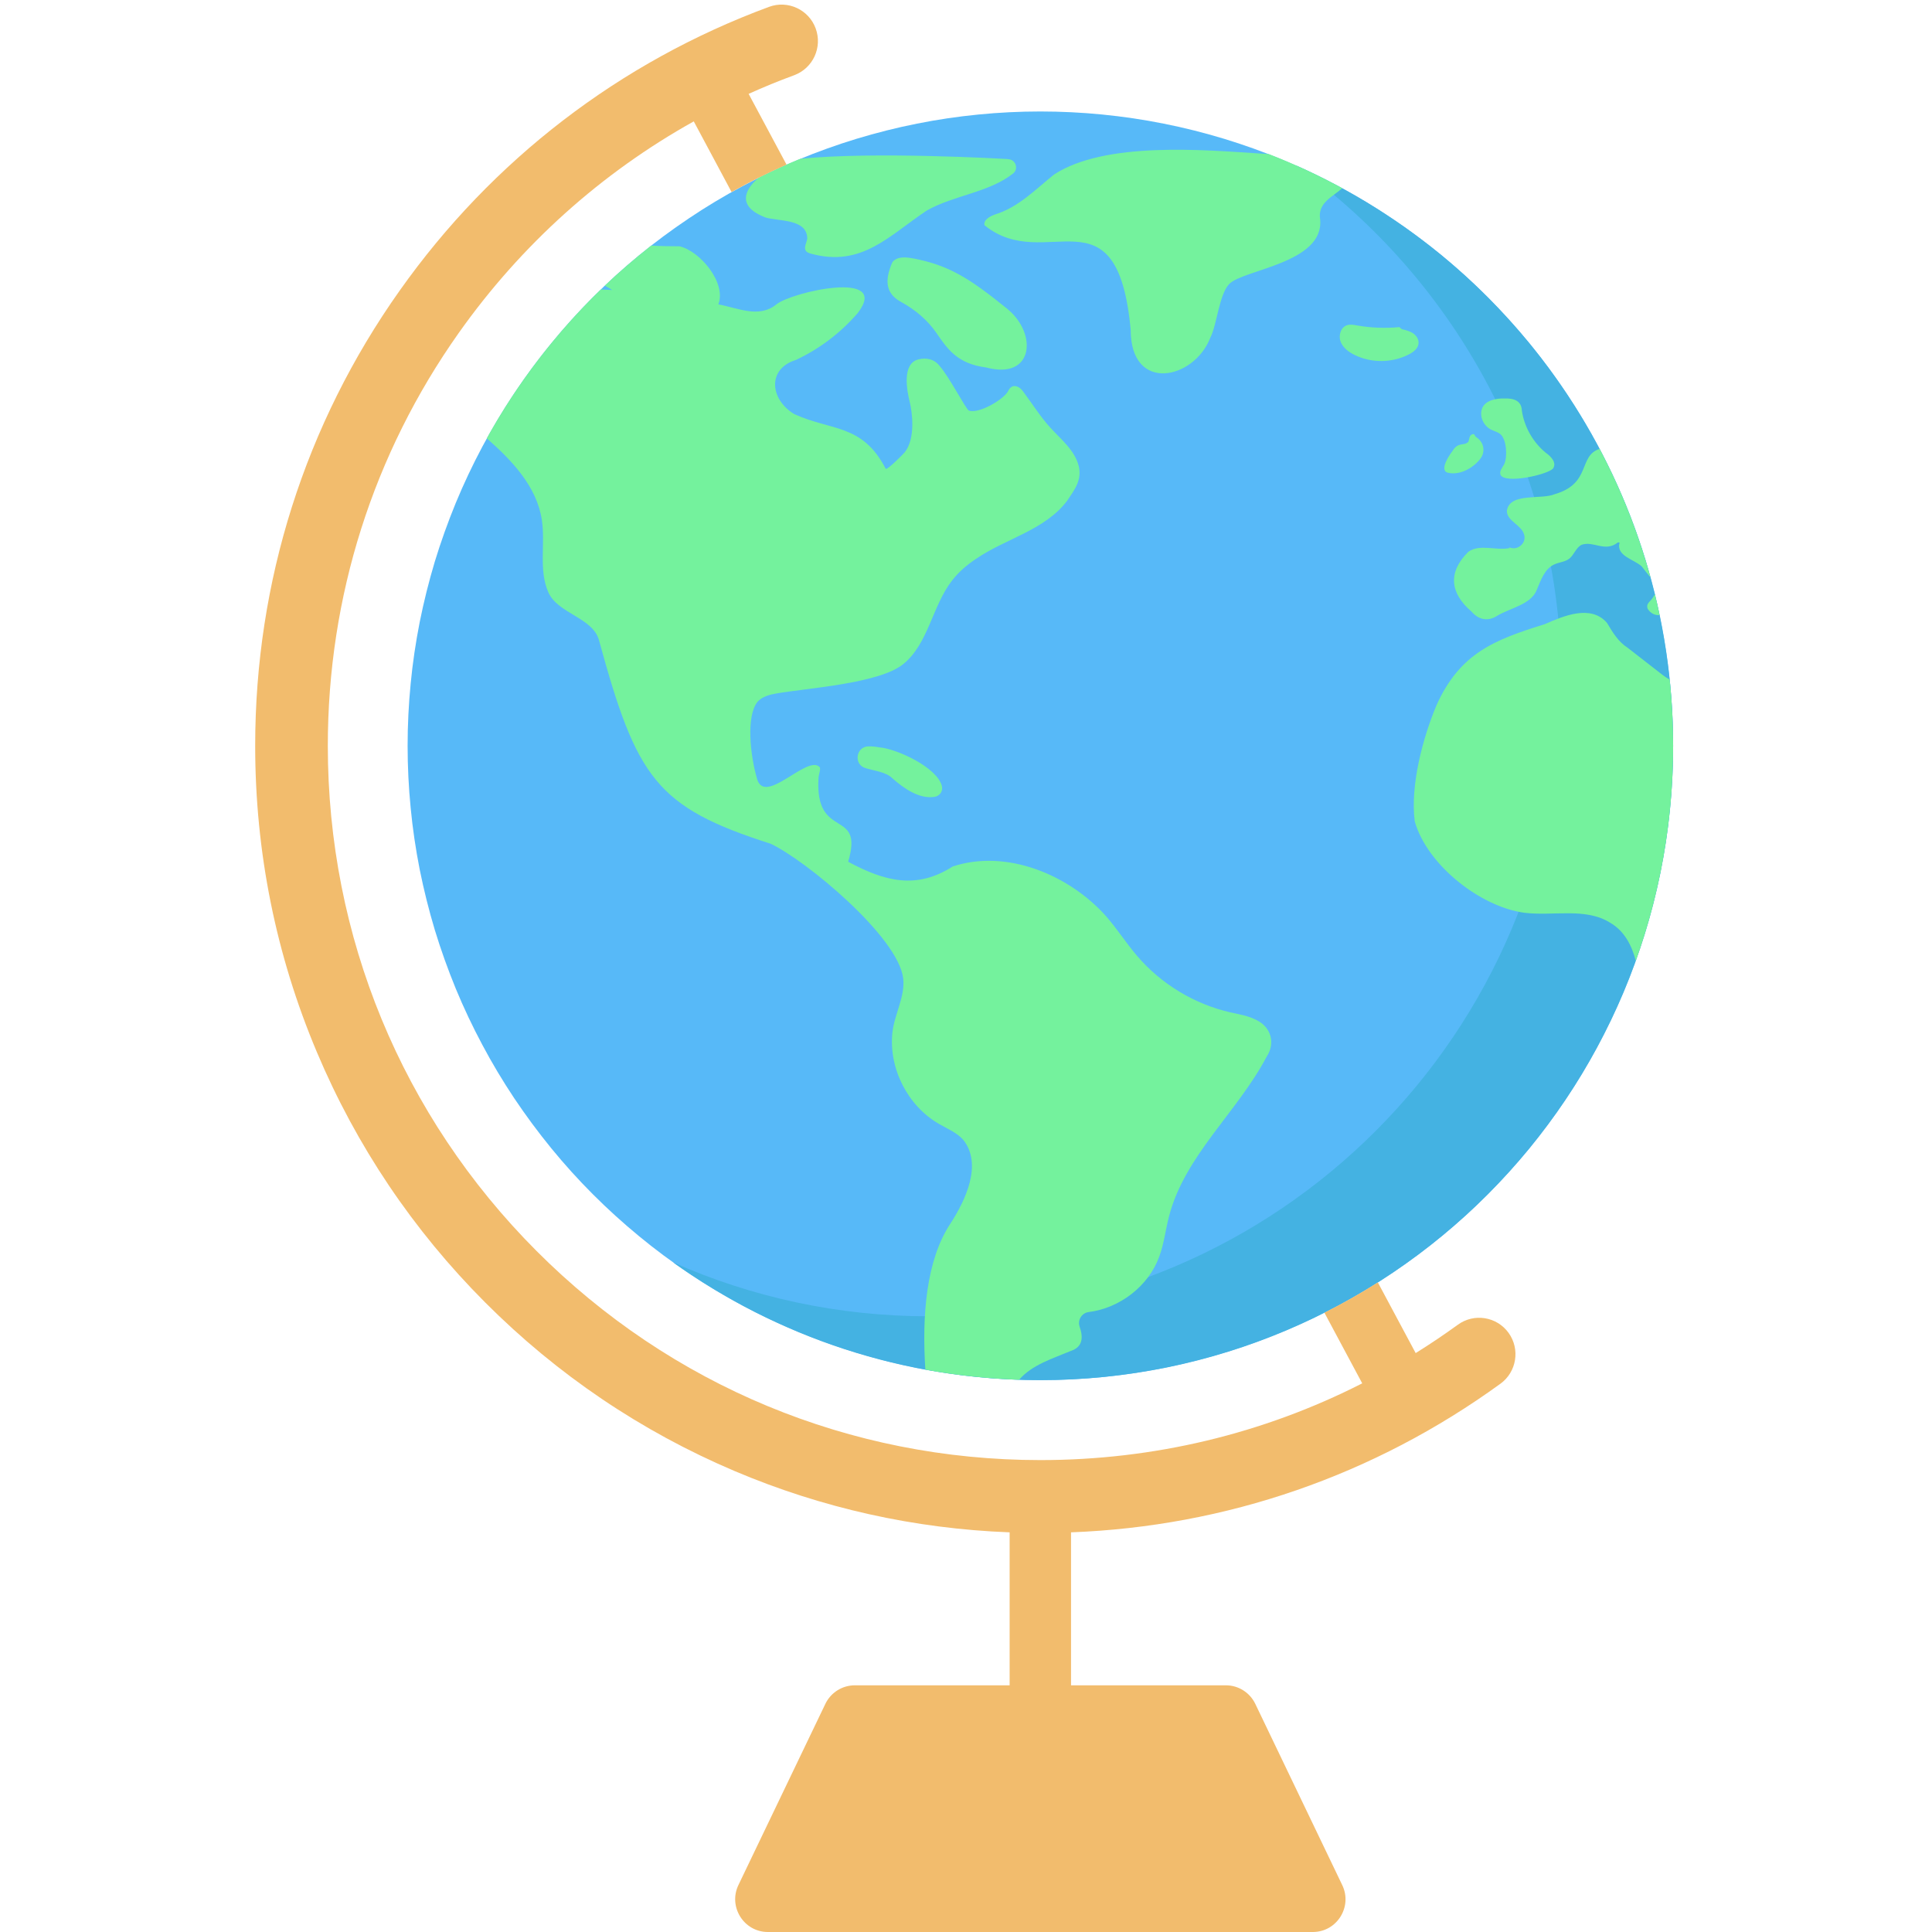 <svg xmlns="http://www.w3.org/2000/svg" xmlns:xlink="http://www.w3.org/1999/xlink" width="128" zoomAndPan="magnify" viewBox="0 0 96 96" height="128" preserveAspectRatio="xMidYMid meet" version="1.0"><defs><clipPath id="bf4f67455d"><path d="M 20 5 L 83.16 5 L 83.16 69 L 20 69 Z M 20 5 " clip-rule="nonzero"/></clipPath><clipPath id="6e8728daef"><path d="M 33 8 L 83.16 8 L 83.16 69 L 33 69 Z M 33 8 " clip-rule="nonzero"/></clipPath><clipPath id="9da3d919b1"><path d="M 24 7 L 83.16 7 L 83.16 69 L 24 69 Z M 24 7 " clip-rule="nonzero"/></clipPath><clipPath id="8879dcebef"><path d="M 12.66 0 L 76 0 L 76 96 L 12.66 96 Z M 12.66 0 " clip-rule="nonzero"/></clipPath></defs><g clip-path="url(#bf4f67455d)"><path fill="#57b9f8" d="M 83.137 37.059 C 83.137 38.09 83.086 39.121 82.984 40.148 C 82.883 41.176 82.73 42.195 82.531 43.207 C 82.328 44.219 82.078 45.219 81.781 46.207 C 81.48 47.195 81.137 48.164 80.742 49.121 C 80.348 50.074 79.906 51.004 79.422 51.914 C 78.938 52.828 78.41 53.711 77.836 54.57 C 77.266 55.426 76.652 56.254 76 57.055 C 75.344 57.852 74.652 58.617 73.926 59.344 C 73.199 60.074 72.438 60.766 71.641 61.422 C 70.844 62.078 70.02 62.691 69.16 63.266 C 68.305 63.84 67.422 64.367 66.516 64.855 C 65.605 65.344 64.676 65.781 63.727 66.176 C 62.773 66.574 61.805 66.922 60.82 67.219 C 59.836 67.52 58.836 67.77 57.828 67.973 C 56.816 68.172 55.801 68.324 54.777 68.426 C 53.75 68.527 52.723 68.578 51.695 68.578 C 50.664 68.578 49.637 68.527 48.613 68.426 C 47.586 68.324 46.57 68.172 45.559 67.973 C 44.551 67.77 43.551 67.52 42.566 67.219 C 41.582 66.922 40.613 66.574 39.66 66.176 C 38.711 65.781 37.781 65.344 36.871 64.855 C 35.965 64.367 35.082 63.84 34.227 63.266 C 33.371 62.691 32.543 62.078 31.75 61.422 C 30.953 60.766 30.191 60.074 29.461 59.344 C 28.734 58.617 28.043 57.852 27.391 57.055 C 26.738 56.254 26.125 55.426 25.551 54.57 C 24.98 53.711 24.449 52.828 23.965 51.914 C 23.48 51.004 23.039 50.074 22.645 49.121 C 22.254 48.164 21.906 47.195 21.605 46.207 C 21.309 45.219 21.059 44.219 20.855 43.207 C 20.656 42.195 20.504 41.176 20.406 40.148 C 20.305 39.121 20.254 38.09 20.254 37.059 C 20.254 36.027 20.305 34.996 20.406 33.969 C 20.504 32.941 20.656 31.922 20.855 30.91 C 21.059 29.895 21.309 28.895 21.605 27.906 C 21.906 26.922 22.254 25.949 22.645 24.996 C 23.039 24.043 23.48 23.109 23.965 22.199 C 24.449 21.289 24.98 20.406 25.551 19.547 C 26.125 18.688 26.738 17.859 27.391 17.062 C 28.043 16.266 28.734 15.5 29.461 14.77 C 30.191 14.039 30.953 13.348 31.75 12.691 C 32.543 12.039 33.371 11.426 34.227 10.852 C 35.082 10.277 35.965 9.746 36.871 9.262 C 37.781 8.773 38.711 8.332 39.66 7.938 C 40.613 7.543 41.582 7.195 42.566 6.895 C 43.551 6.598 44.551 6.344 45.559 6.145 C 46.57 5.941 47.586 5.793 48.613 5.691 C 49.637 5.59 50.664 5.539 51.695 5.539 C 52.723 5.539 53.75 5.59 54.777 5.691 C 55.801 5.793 56.816 5.941 57.828 6.145 C 58.836 6.344 59.836 6.598 60.82 6.895 C 61.805 7.195 62.773 7.543 63.727 7.938 C 64.676 8.332 65.605 8.773 66.516 9.262 C 67.422 9.746 68.305 10.277 69.16 10.852 C 70.02 11.426 70.844 12.039 71.641 12.691 C 72.438 13.348 73.199 14.039 73.926 14.77 C 74.652 15.5 75.344 16.266 76 17.062 C 76.652 17.859 77.266 18.688 77.836 19.547 C 78.41 20.406 78.938 21.289 79.422 22.199 C 79.906 23.109 80.348 24.043 80.742 24.996 C 81.137 25.949 81.48 26.922 81.781 27.906 C 82.078 28.895 82.328 29.895 82.531 30.91 C 82.73 31.922 82.883 32.941 82.984 33.969 C 83.086 34.996 83.137 36.027 83.137 37.059 Z M 83.137 37.059 " fill-opacity="1" fill-rule="nonzero"/></g><g clip-path="url(#6e8728daef)"><path fill="#44b2e2" d="M 64.395 8.219 C 72.379 13.934 77.586 23.301 77.586 33.887 C 77.586 51.297 63.512 65.406 46.148 65.406 C 41.625 65.406 37.332 64.449 33.445 62.727 C 38.59 66.41 44.891 68.578 51.695 68.578 C 69.059 68.578 83.137 54.465 83.137 37.059 C 83.137 24.18 75.434 13.109 64.395 8.219 Z M 64.395 8.219 " fill-opacity="1" fill-rule="nonzero"/></g><g clip-path="url(#9da3d919b1)"><path fill="#74f29d" d="M 46.801 39.055 C 46.867 39.305 46.699 39.551 46.445 39.594 C 45.672 39.719 44.895 39.164 44.332 38.664 C 44.016 38.355 43.449 38.305 42.996 38.164 C 42.406 37.98 42.531 37.105 43.148 37.086 C 43.32 37.082 43.508 37.102 43.703 37.137 C 44.559 37.207 46.562 38.129 46.801 39.055 Z M 53.641 65.906 C 53.539 65.582 53.758 65.238 54.098 65.195 C 55.641 65 57.07 63.91 57.605 62.434 C 57.84 61.793 57.914 61.109 58.086 60.449 C 58.863 57.426 61.484 55.266 62.938 52.508 C 63.379 51.844 63.168 51.043 62.438 50.688 C 62.031 50.473 61.57 50.402 61.125 50.301 C 59.34 49.891 57.691 48.891 56.5 47.496 C 55.957 46.863 55.508 46.152 54.957 45.523 C 53.133 43.477 50.027 42.168 47.34 43.055 C 45.551 44.199 43.988 43.812 42.145 42.82 C 42.953 40.105 40.473 41.812 40.672 38.648 C 40.684 38.48 40.801 38.188 40.723 38.109 C 40.105 37.5 38.051 40.004 37.629 38.742 C 37.262 37.496 37.074 35.559 37.648 34.863 C 37.883 34.609 38.242 34.516 38.582 34.457 C 40.094 34.195 43.672 33.969 44.871 33.008 C 46.133 31.996 46.312 30.129 47.305 28.848 C 47.633 28.422 48.047 28.07 48.492 27.773 C 49.961 26.762 51.91 26.355 53.023 24.887 C 53.391 24.336 53.77 23.867 53.602 23.156 C 53.398 22.363 52.719 21.832 52.191 21.25 C 51.695 20.711 51.309 20.082 50.875 19.504 C 50.672 19.18 50.285 19.012 50.09 19.438 C 49.863 19.859 48.617 20.586 48.137 20.398 C 47.992 20.324 47.18 18.75 46.707 18.207 C 46.453 17.855 46.047 17.754 45.633 17.859 C 44.797 18.07 45.07 19.441 45.207 19.984 C 45.316 20.434 45.516 21.773 44.953 22.477 C 44.887 22.559 44.059 23.395 44.008 23.289 C 42.844 21.043 41.32 21.426 39.453 20.57 C 38.25 19.828 38.117 18.324 39.555 17.883 C 40.727 17.332 41.781 16.531 42.625 15.551 C 44.281 13.379 39.305 14.512 38.574 15.129 C 37.703 15.832 36.656 15.297 35.695 15.125 C 36.105 14.051 34.785 12.473 33.762 12.238 C 33.297 12.234 32.824 12.234 32.359 12.203 C 31.559 12.832 30.785 13.496 30.051 14.195 C 30.176 14.262 30.301 14.332 30.418 14.41 C 30.23 14.398 30.043 14.391 29.855 14.383 C 27.621 16.547 25.707 19.039 24.188 21.781 C 25.445 22.883 26.668 24.176 26.922 25.82 C 27.109 27.023 26.754 28.316 27.246 29.43 C 27.719 30.496 29.445 30.68 29.762 31.805 C 31.633 38.664 32.613 40.109 38.285 41.922 C 40.035 42.738 44.633 46.547 44.879 48.613 C 44.984 49.531 44.434 50.41 44.34 51.332 C 44.164 53.105 45.105 54.945 46.645 55.84 C 47.07 56.086 47.539 56.273 47.863 56.637 C 48.836 57.859 47.965 59.656 47.227 60.797 C 46.023 62.609 45.805 65.367 45.98 68.055 C 47.496 68.336 49.055 68.504 50.641 68.559 C 51.273 67.816 52.332 67.496 53.215 67.125 C 53.793 66.93 53.84 66.473 53.641 65.906 Z M 38.031 10.805 C 38.715 11.008 40.098 10.863 40.113 11.852 C 40.082 12.07 39.914 12.316 40.059 12.484 C 40.113 12.547 40.195 12.574 40.273 12.598 C 42.805 13.305 44.16 11.723 46.051 10.461 C 47.41 9.695 49.141 9.57 50.34 8.621 C 50.613 8.402 50.484 7.961 50.141 7.914 C 50.07 7.902 49.996 7.898 49.914 7.895 C 49.914 7.895 43.395 7.516 39.766 7.891 C 39.062 8.176 38.379 8.488 37.703 8.824 C 36.957 9.461 36.637 10.266 38.031 10.805 Z M 44.34 13.031 C 43.918 14.004 44.047 14.609 44.781 15.008 C 45.473 15.387 46.086 15.898 46.535 16.551 C 47.074 17.336 47.57 18.078 48.996 18.258 C 51.363 18.898 51.574 16.578 50.039 15.336 C 48.145 13.805 47.152 13.184 45.363 12.836 L 45.402 12.848 C 45.031 12.77 44.57 12.727 44.34 13.031 Z M 48.918 11.191 C 51.953 13.664 55.512 9.164 56.184 16.398 C 56.188 19.543 59.336 18.867 60.141 16.777 C 60.473 16.129 60.574 14.641 61.078 14.113 C 61.773 13.391 65.801 13.078 65.598 10.906 C 65.457 10.078 66.219 9.785 66.695 9.352 C 65.523 8.711 64.305 8.145 63.047 7.656 C 62.914 7.648 62.789 7.641 62.668 7.633 C 59.836 7.449 54.918 7.012 52.375 8.672 C 51.453 9.41 50.613 10.297 49.445 10.656 C 49.188 10.75 48.863 10.922 48.918 11.191 Z M 69.652 16.355 L 69.535 16.254 C 68.836 16.32 68.125 16.293 67.434 16.172 C 67.262 16.141 67.082 16.105 66.922 16.164 C 66.617 16.27 66.5 16.672 66.613 16.973 C 66.727 17.277 67.004 17.484 67.293 17.629 C 68.137 18.051 69.18 18.043 70.016 17.605 C 70.242 17.488 70.473 17.309 70.488 17.055 C 70.504 16.855 70.375 16.672 70.211 16.559 C 70.043 16.449 69.848 16.402 69.652 16.355 Z M 73.629 20.336 C 73.512 20.719 73.73 21.168 74.09 21.348 C 74.238 21.422 74.414 21.461 74.543 21.566 C 74.867 21.82 74.91 22.699 74.746 23.059 C 74.656 23.234 74.484 23.418 74.562 23.598 C 74.793 24.055 76.84 23.598 77.16 23.293 C 77.383 22.992 77.051 22.668 76.812 22.5 C 76.176 21.98 75.742 21.219 75.621 20.406 C 75.605 19.906 75.207 19.781 74.754 19.801 C 74.754 19.801 73.812 19.742 73.629 20.336 Z M 73.562 22.789 C 73.77 22.52 73.762 22.137 73.535 21.879 C 73.477 21.809 73.426 21.773 73.363 21.73 C 73.332 21.711 73.305 21.684 73.289 21.648 L 73.27 21.609 C 73.258 21.582 73.23 21.57 73.203 21.57 C 73.016 21.59 73.012 21.789 72.969 21.941 C 72.75 22.191 72.465 21.926 72.176 22.406 C 72.012 22.621 71.559 23.285 71.879 23.469 C 72.461 23.66 73.18 23.293 73.562 22.789 Z M 77.266 24.551 C 76.594 24.848 75.016 24.453 74.875 25.379 C 74.863 25.891 75.621 26.086 75.738 26.582 C 75.855 27.008 75.367 27.395 74.98 27.184 L 75.027 27.23 C 74.34 27.379 73.535 27.008 72.961 27.418 C 71.938 28.43 72.039 29.465 73.121 30.391 C 73.465 30.793 73.926 30.895 74.383 30.605 C 75.023 30.211 76.102 30.043 76.371 29.285 C 76.57 28.816 76.754 28.273 77.211 28.055 C 77.457 27.934 77.758 27.93 77.973 27.762 C 78.219 27.57 78.309 27.207 78.59 27.07 C 79.176 26.859 79.754 27.461 80.391 26.953 L 80.477 26.957 C 80.285 27.633 81.211 27.793 81.578 28.148 C 81.723 28.332 81.863 28.516 82.012 28.691 C 81.398 26.453 80.547 24.312 79.484 22.305 C 78.41 22.652 79.082 24.02 77.266 24.551 Z M 80.887 32.195 C 80.41 31.891 80.133 31.422 79.852 30.953 C 79.047 30.02 77.695 30.605 76.754 31.016 C 74.242 31.797 72.555 32.453 71.387 35.023 C 70.691 36.676 70.07 39.027 70.297 40.812 C 70.91 42.98 73.559 45.062 75.746 45.355 C 77.191 45.531 78.797 45.078 80.023 45.859 C 80.711 46.262 81.082 46.973 81.281 47.742 C 82.48 44.406 83.137 40.809 83.137 37.059 C 83.137 35.945 83.078 34.844 82.965 33.762 C 82.848 33.707 82.738 33.633 82.645 33.562 C 82.059 33.105 81.473 32.648 80.887 32.195 Z M 81.871 30.25 C 82.023 30.488 82.242 30.582 82.465 30.566 C 82.395 30.219 82.312 29.871 82.23 29.523 C 82.172 29.645 82.09 29.762 82 29.855 C 81.906 29.957 81.801 30.062 81.871 30.25 Z M 81.871 30.25 " fill-opacity="1" fill-rule="nonzero"/></g><g clip-path="url(#8879dcebef)"><path fill="#f2bc6d" d="M 74.961 66.23 C 74.375 65.418 73.246 65.238 72.441 65.824 C 71.754 66.32 71.055 66.793 70.344 67.234 L 68.465 63.723 C 67.605 64.266 66.719 64.77 65.809 65.227 L 67.688 68.738 C 62.762 71.246 57.324 72.551 51.695 72.551 C 42.238 72.551 33.344 68.859 26.656 62.156 C 19.969 55.453 16.289 46.539 16.289 37.059 C 16.289 29.652 18.539 22.555 22.801 16.535 C 25.898 12.16 29.875 8.594 34.473 6.031 L 36.352 9.543 C 37.234 9.047 38.148 8.59 39.082 8.18 L 37.199 4.664 C 37.941 4.328 38.695 4.02 39.461 3.738 C 40.398 3.391 40.875 2.352 40.531 1.414 C 40.188 0.477 39.148 -0.004 38.215 0.34 C 30.797 3.078 24.449 7.953 19.859 14.441 C 15.16 21.074 12.68 28.895 12.68 37.059 C 12.68 42.336 13.711 47.461 15.746 52.281 C 17.711 56.941 20.523 61.125 24.105 64.715 C 27.688 68.305 31.859 71.125 36.508 73.098 C 40.852 74.938 45.441 75.961 50.168 76.141 L 50.168 83.742 L 42.477 83.742 C 41.852 83.742 41.281 84.102 41.012 84.664 L 36.691 93.668 C 36.176 94.746 36.961 96 38.156 96 L 65.234 96 C 66.43 96 67.215 94.746 66.695 93.668 L 62.375 84.664 C 62.105 84.102 61.535 83.742 60.914 83.742 L 53.219 83.742 L 53.219 76.141 C 60.938 75.848 68.285 73.309 74.559 68.754 C 75.363 68.168 75.543 67.039 74.961 66.23 Z M 74.961 66.23 " fill-opacity="1" fill-rule="nonzero"/></g></svg>